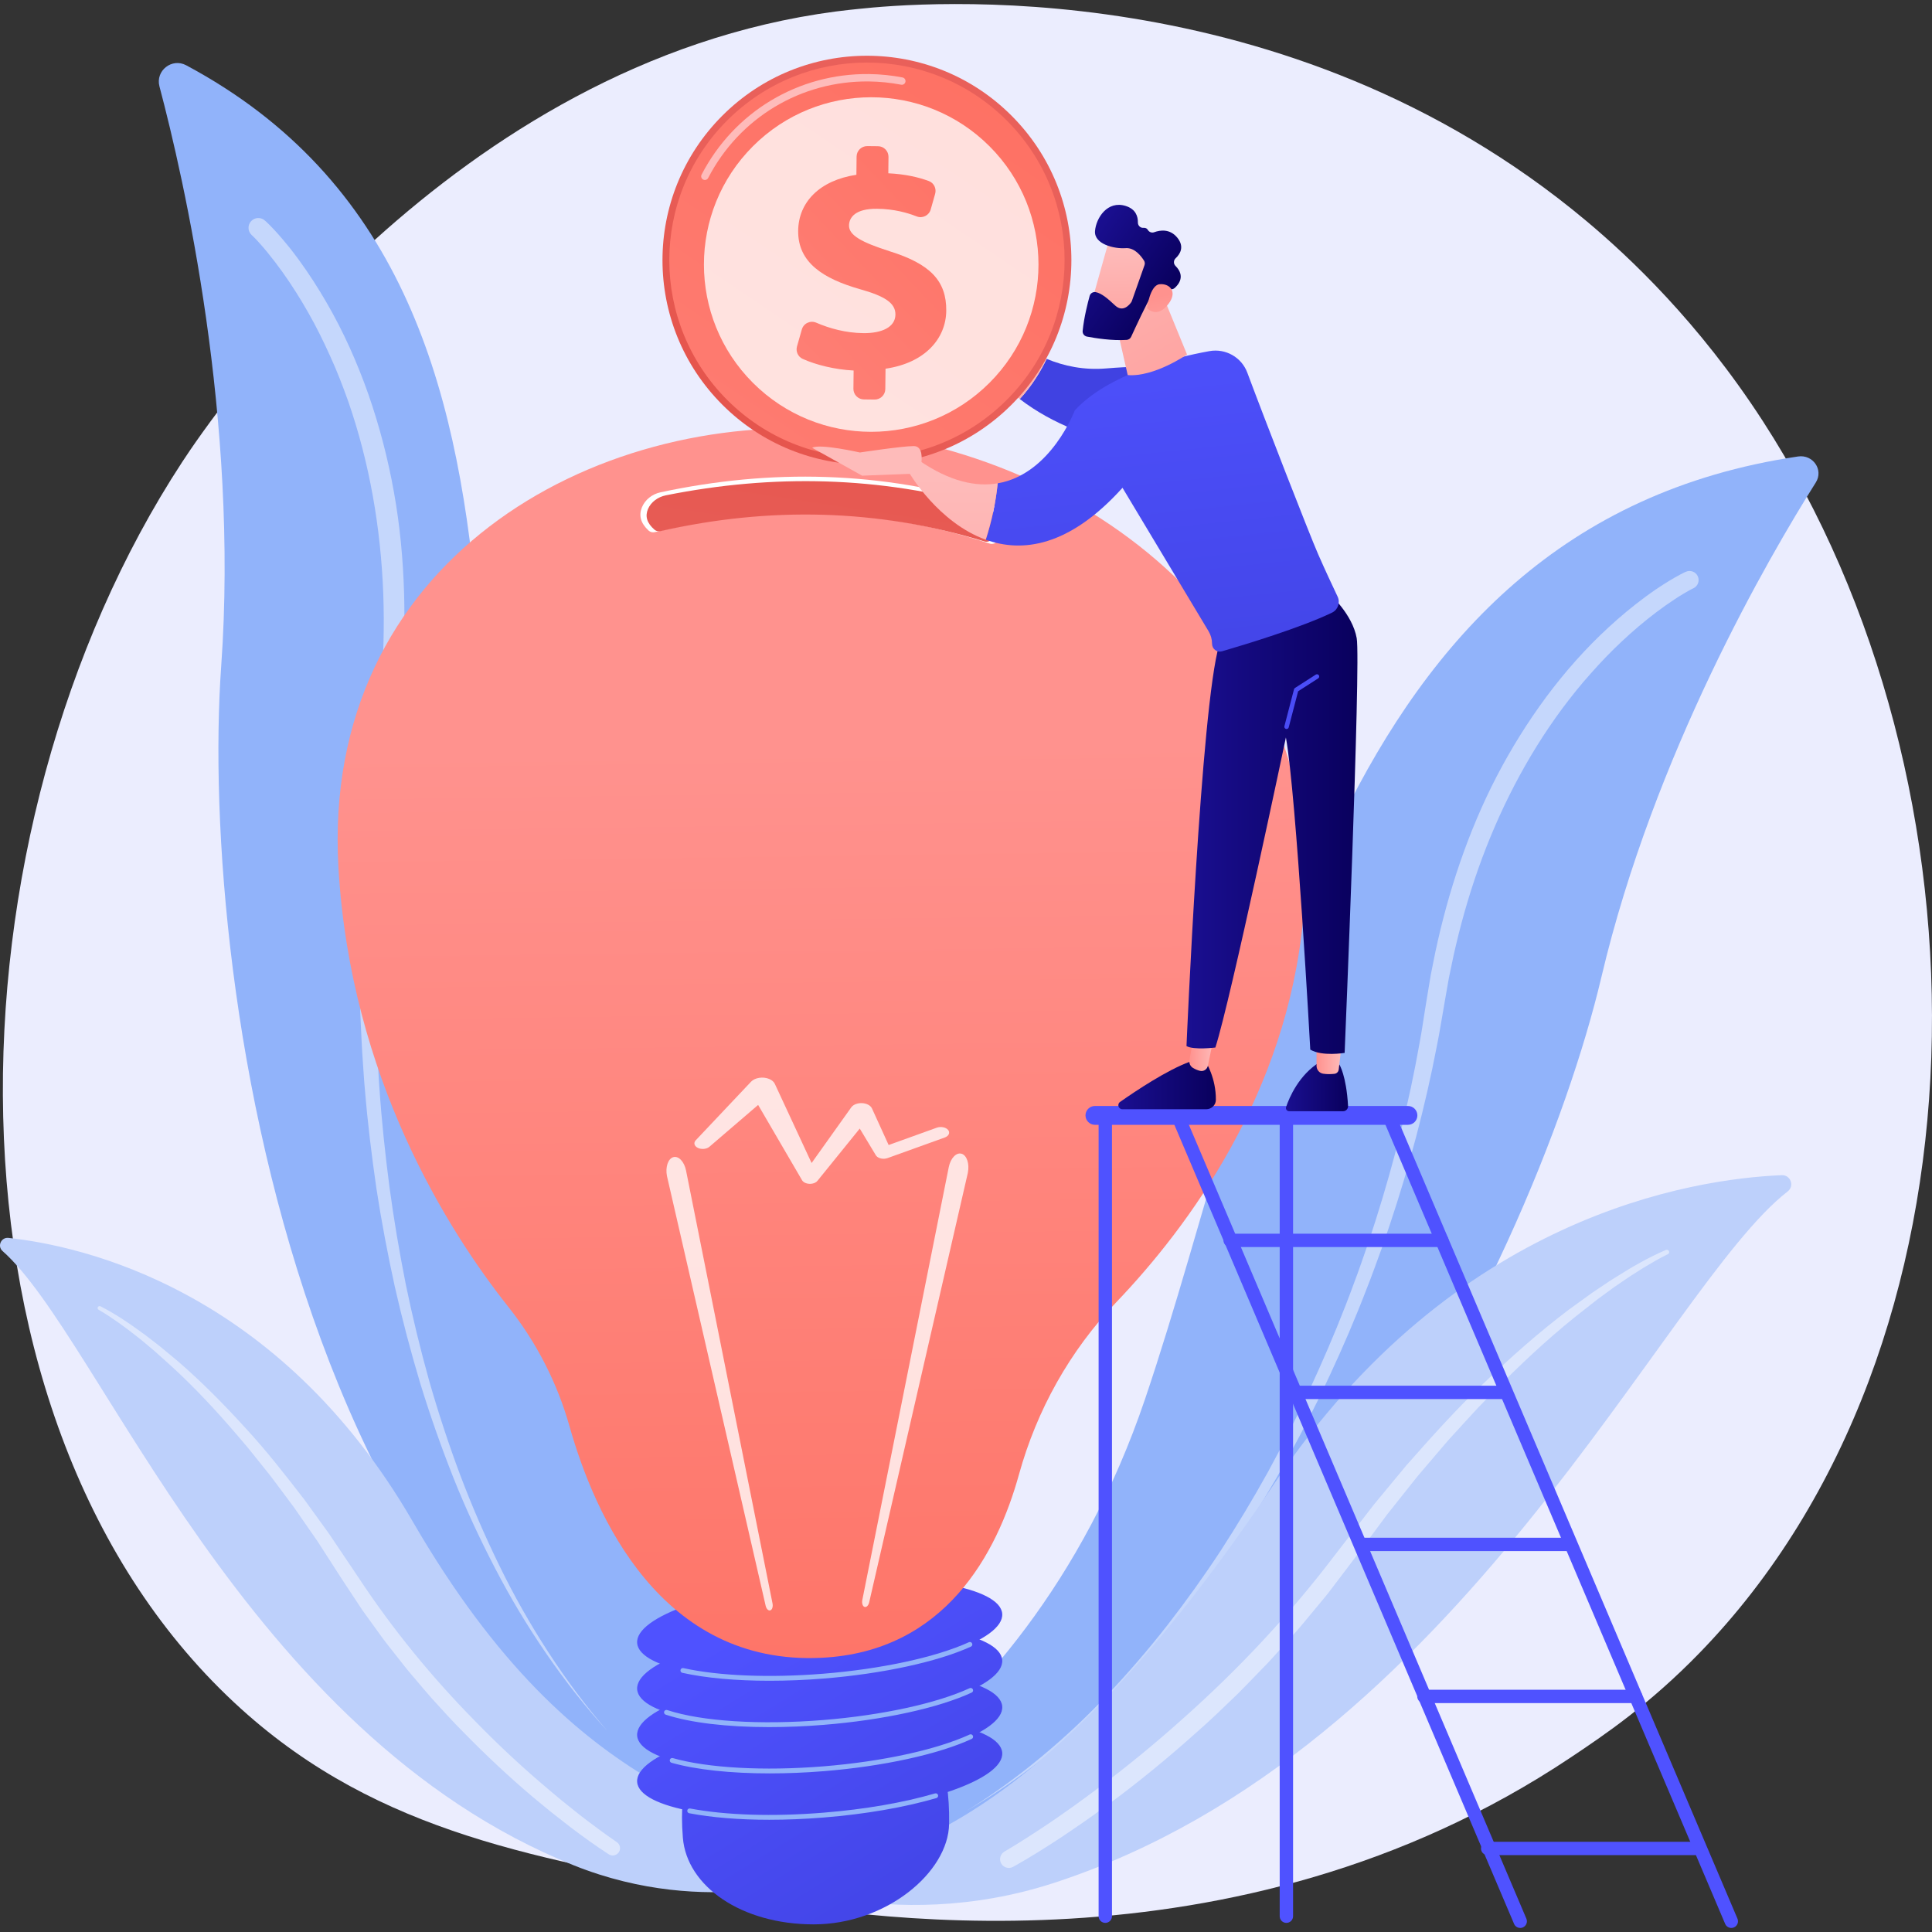 <svg width="100" height="100" viewBox="0 0 100 100" fill="none" xmlns="http://www.w3.org/2000/svg">
<rect x="0" y="0" width="100" height="100" fill="#333333" stroke="none"/>
<g clip-path="url(#clip0_602_1756)">
<path d="M87.986 85.536C85.387 88.215 83.062 89.79 81.281 90.978C63.916 102.573 44.066 99.231 37.929 98.089C28.027 96.246 19.669 94.946 12.488 88.458C-3.83 73.715 -3.036 42.962 9.432 23.911C10.911 21.652 23.361 3.197 43.254 0.596C43.74 0.533 44.104 0.496 44.422 0.463C47.499 0.137 66.569 -1.583 82.118 11.445C84.344 13.31 87.927 16.673 91.248 21.803C103.394 40.562 103.432 69.614 87.986 85.536Z" fill="#EBEDFE"/>
<path d="M43.67 96.818C43.67 96.818 34.918 86.683 28.03 65.138C21.597 45.012 31.599 15.123 9.636 3.378C8.896 2.983 8.038 3.661 8.253 4.471C9.524 9.265 12.36 21.713 11.45 34.467C10.289 50.747 15.659 90.45 43.669 96.818L43.67 96.818Z" fill="#91B3FA"/>
<path opacity="0.47" d="M13.707 11.412L13.789 11.485L13.854 11.547C13.898 11.588 13.939 11.629 13.978 11.669C14.059 11.75 14.135 11.832 14.212 11.914C14.363 12.078 14.511 12.244 14.653 12.414C14.798 12.581 14.934 12.755 15.073 12.926C15.205 13.102 15.342 13.274 15.47 13.453C15.988 14.163 16.463 14.901 16.902 15.659C17.781 17.175 18.496 18.78 19.074 20.427C19.648 22.078 20.087 23.772 20.393 25.489C20.701 27.205 20.863 28.945 20.915 30.683C20.966 32.422 20.901 34.161 20.742 35.889L20.606 37.184L20.427 38.472C20.368 38.905 20.303 39.318 20.241 39.742C20.177 40.163 20.116 40.584 20.067 41.008C19.631 44.389 19.436 47.803 19.451 51.216L19.465 52.496L19.506 53.776C19.516 54.203 19.54 54.629 19.564 55.055C19.59 55.481 19.604 55.908 19.64 56.333C19.755 58.038 19.938 59.736 20.158 61.43C20.385 63.123 20.672 64.808 21.005 66.485C21.35 68.158 21.754 69.82 22.213 71.467C22.683 73.11 23.218 74.735 23.816 76.337C24.421 77.937 25.1 79.509 25.852 81.046C26.6 82.585 27.446 84.077 28.379 85.513C29.312 86.95 30.337 88.329 31.464 89.623C30.305 88.358 29.244 87.002 28.272 85.585C27.299 84.169 26.412 82.691 25.621 81.164C24.828 79.637 24.099 78.076 23.463 76.475C22.829 74.875 22.258 73.249 21.752 71.603C21.258 69.953 20.818 68.287 20.437 66.607C20.069 64.924 19.745 63.231 19.485 61.527C19.238 59.822 19.027 58.11 18.887 56.392C18.844 55.963 18.823 55.532 18.791 55.103C18.761 54.673 18.73 54.243 18.713 53.812L18.653 52.52L18.62 51.227C18.554 47.779 18.7 44.324 19.091 40.891C19.134 40.461 19.191 40.033 19.249 39.605L19.419 38.326L19.584 37.064L19.707 35.798C19.849 34.108 19.9 32.412 19.837 30.721C19.709 27.341 19.133 23.979 18.031 20.793C17.748 20 17.447 19.213 17.096 18.449C16.751 17.682 16.38 16.926 15.964 16.197C15.55 15.465 15.102 14.755 14.615 14.074C14.372 13.734 14.119 13.401 13.856 13.08C13.725 12.918 13.59 12.761 13.454 12.608C13.385 12.531 13.316 12.455 13.247 12.383C13.212 12.346 13.178 12.311 13.143 12.277L13.094 12.228L13.056 12.193L13.022 12.161C12.819 11.968 12.809 11.647 13.002 11.443C13.191 11.244 13.504 11.231 13.708 11.413L13.707 11.412Z" fill="white"/>
<path d="M0.131 64.752C-0.153 64.501 0.059 64.032 0.436 64.073C4.263 64.487 14.397 66.727 21.359 78.747C30.095 93.828 38.287 93.147 42.674 97.071C42.674 97.071 36.665 99.335 29.713 96.555C12.644 89.73 5.178 69.218 0.131 64.752Z" fill="#BDD0FB"/>
<path opacity="0.47" d="M5.203 67.614C5.938 67.99 6.614 68.44 7.272 68.922L7.52 69.101L7.762 69.287L8.245 69.66C8.56 69.918 8.874 70.177 9.186 70.439C10.419 71.504 11.566 72.663 12.662 73.867C13.771 75.061 14.772 76.347 15.766 77.636L16.481 78.625L16.839 79.12L17.017 79.367L17.188 79.62L18.547 81.641C20.312 84.321 22.356 86.818 24.611 89.105C25.732 90.254 26.904 91.355 28.128 92.396C28.431 92.66 28.742 92.913 29.049 93.172C29.36 93.426 29.674 93.675 29.988 93.925C30.306 94.168 30.623 94.415 30.947 94.65C31.267 94.89 31.597 95.124 31.918 95.342L31.927 95.348C32.1 95.465 32.145 95.701 32.028 95.874C31.912 96.044 31.681 96.09 31.509 95.979C30.81 95.526 30.155 95.05 29.502 94.555C29.18 94.306 28.857 94.055 28.538 93.801C28.224 93.541 27.904 93.287 27.593 93.023C26.347 91.971 25.157 90.853 24.016 89.687C23.437 89.112 22.891 88.505 22.343 87.901C22.071 87.597 21.812 87.281 21.547 86.972L21.151 86.506C21.018 86.35 20.896 86.186 20.769 86.027L20.012 85.066C19.762 84.743 19.53 84.406 19.289 84.078L18.929 83.582C18.87 83.499 18.808 83.418 18.751 83.333L18.582 83.077L17.907 82.056C17.68 81.714 17.465 81.377 17.247 81.038L16.593 80.023L16.429 79.769L16.257 79.521L15.913 79.025L15.225 78.033L14.504 77.065C14.262 76.744 14.027 76.416 13.771 76.106L13.016 75.164C12.892 75.005 12.761 74.852 12.631 74.699L12.239 74.24C11.193 73.018 10.094 71.837 8.909 70.748C8.612 70.477 8.312 70.208 8.011 69.941L7.549 69.553L7.318 69.359L7.081 69.173C6.921 69.05 6.765 68.923 6.604 68.804L6.117 68.448C5.787 68.222 5.453 67.988 5.109 67.796L5.105 67.794C5.056 67.767 5.038 67.705 5.066 67.656C5.092 67.608 5.152 67.591 5.201 67.615L5.203 67.614Z" fill="white"/>
<path d="M37.246 96.723C37.246 96.723 52.817 91.458 59.267 72.416C65.536 53.907 68.797 27.22 93.068 23.627C93.835 23.513 94.4 24.316 93.986 24.973C91.541 28.854 85.604 39.06 82.889 50.57C79.423 65.262 63.729 98.829 37.246 96.723V96.723Z" fill="#91B3FA"/>
<path opacity="0.47" d="M87.618 30.464L87.575 30.485L87.517 30.515C87.478 30.535 87.438 30.557 87.397 30.58C87.316 30.624 87.234 30.673 87.153 30.721C86.99 30.819 86.827 30.92 86.667 31.027C86.346 31.238 86.031 31.462 85.722 31.695C85.105 32.162 84.513 32.666 83.947 33.197C83.378 33.726 82.842 34.291 82.326 34.873C81.805 35.451 81.322 36.062 80.854 36.685C79.002 39.192 77.566 42.002 76.521 44.95C75.999 46.425 75.575 47.937 75.235 49.467L74.994 50.619L74.791 51.779L74.589 52.955C74.522 53.349 74.454 53.742 74.373 54.133C73.771 57.272 72.948 60.362 71.938 63.388L71.552 64.52L71.142 65.644C71.008 66.02 70.863 66.391 70.717 66.762C70.57 67.132 70.433 67.507 70.277 67.874C69.678 69.352 69.021 70.805 68.332 72.242C67.632 73.674 66.88 75.079 66.091 76.463C65.291 77.842 64.443 79.191 63.551 80.511C62.65 81.825 61.698 83.102 60.697 84.341C59.695 85.578 58.62 86.755 57.499 87.884C56.379 89.014 55.188 90.074 53.939 91.056C52.689 92.038 51.379 92.942 50.007 93.74C51.359 92.908 52.644 91.973 53.864 90.963C55.084 89.953 56.242 88.869 57.328 87.716C58.415 86.567 59.449 85.367 60.423 84.121C61.393 82.872 62.314 81.586 63.182 80.264C64.042 78.937 64.857 77.582 65.624 76.199C66.38 74.812 67.097 73.403 67.765 71.971C68.427 70.537 69.057 69.087 69.629 67.615C69.778 67.249 69.908 66.876 70.048 66.507C70.187 66.138 70.326 65.768 70.453 65.394L70.841 64.276L71.207 63.149C72.162 60.14 72.931 57.073 73.48 53.968C73.553 53.581 73.615 53.192 73.675 52.802C73.737 52.411 73.794 52.029 73.862 51.63L74.059 50.444L74.296 49.264C74.632 47.694 75.054 46.141 75.579 44.62C76.105 43.1 76.728 41.609 77.472 40.179C78.217 38.748 79.072 37.373 80.033 36.075C80.998 34.779 82.072 33.56 83.266 32.465C83.862 31.916 84.486 31.396 85.139 30.913C85.3 30.79 85.47 30.676 85.635 30.557C85.805 30.443 85.972 30.328 86.147 30.22C86.319 30.11 86.495 30.004 86.674 29.901C86.764 29.849 86.854 29.798 86.948 29.749C86.993 29.724 87.041 29.699 87.091 29.675L87.165 29.637L87.258 29.596C87.494 29.489 87.772 29.594 87.879 29.831C87.983 30.062 87.884 30.334 87.657 30.445L87.618 30.464V30.464Z" fill="white"/>
<path d="M92.534 61.665C92.894 61.386 92.678 60.807 92.223 60.827C87.601 61.02 75.273 62.904 65.974 76.767C54.307 94.16 46.072 97.073 38.968 97.054C38.968 97.054 45.994 100.244 54.55 97.46C75.556 90.626 86.129 66.622 92.535 61.665H92.534Z" fill="#BDD0FB"/>
<path opacity="0.47" d="M86.322 64.92C85.894 65.123 85.476 65.376 85.063 65.622L84.451 66.01C84.248 66.141 84.05 66.281 83.85 66.415L83.55 66.62L83.258 66.834L82.673 67.263C82.291 67.559 81.911 67.858 81.533 68.159C80.026 69.372 78.615 70.7 77.263 72.083L76.758 72.603C76.589 72.776 76.42 72.948 76.259 73.129L75.279 74.199C74.947 74.551 74.64 74.925 74.325 75.292L73.384 76.396L72.48 77.531L72.029 78.099L71.803 78.382L71.587 78.674L70.722 79.839C70.433 80.228 70.15 80.615 69.849 81.007L68.959 82.179L68.737 82.472C68.662 82.569 68.581 82.662 68.504 82.757L68.034 83.323C67.718 83.698 67.413 84.082 67.089 84.45L66.105 85.543C65.939 85.724 65.781 85.911 65.609 86.087L65.097 86.615C64.755 86.965 64.419 87.323 64.07 87.667C63.364 88.347 62.662 89.032 61.923 89.676C60.462 90.983 58.947 92.23 57.369 93.393C56.975 93.685 56.572 93.964 56.174 94.25C55.772 94.531 55.365 94.805 54.959 95.079C54.137 95.62 53.315 96.139 52.44 96.627C52.221 96.749 51.944 96.671 51.821 96.452C51.701 96.236 51.775 95.963 51.988 95.839L52 95.831C52.403 95.595 52.817 95.341 53.219 95.079C53.626 94.822 54.025 94.552 54.426 94.285C54.823 94.011 55.22 93.737 55.612 93.456C56.001 93.17 56.394 92.891 56.779 92.599C58.327 91.447 59.82 90.22 61.256 88.93C64.14 86.366 66.787 83.535 69.116 80.461L70.906 78.145L71.13 77.855L71.365 77.572L71.833 77.007L72.768 75.878C74.062 74.411 75.363 72.948 76.788 71.604C78.197 70.248 79.664 68.948 81.227 67.769C81.622 67.479 82.019 67.193 82.417 66.909L83.027 66.5L83.331 66.296L83.643 66.101C84.47 65.576 85.316 65.089 86.227 64.696C86.289 64.669 86.361 64.698 86.388 64.76C86.414 64.82 86.387 64.89 86.328 64.918L86.322 64.921V64.92Z" fill="white"/>
<path d="M49.126 94.397C49.089 96.919 45.854 99.605 42.115 99.605C38.376 99.605 35.549 97.635 35.345 95.121C34.858 89.127 38.376 89.189 42.115 89.189C45.854 89.189 49.217 88.166 49.126 94.397Z" fill="url(#paint0_linear_602_1756)"/>
<path d="M42.626 93.948C47.844 93.528 51.985 92.081 51.875 90.717C51.765 89.353 47.446 88.589 42.228 89.009C37.01 89.43 32.869 90.877 32.979 92.241C33.089 93.605 37.408 94.369 42.626 93.948Z" fill="url(#paint1_linear_602_1756)"/>
<path d="M42.626 91.551C47.844 91.13 51.985 89.683 51.875 88.319C51.765 86.956 47.446 86.191 42.228 86.612C37.01 87.032 32.869 88.479 32.979 89.843C33.089 91.207 37.408 91.971 42.626 91.551Z" fill="url(#paint2_linear_602_1756)"/>
<path d="M42.626 89.153C47.844 88.732 51.985 87.285 51.875 85.921C51.765 84.557 47.446 83.793 42.228 84.213C37.01 84.634 32.869 86.081 32.979 87.445C33.089 88.809 37.408 89.573 42.626 89.153Z" fill="url(#paint3_linear_602_1756)"/>
<path d="M42.626 86.755C47.844 86.334 51.985 84.888 51.875 83.524C51.765 82.16 47.446 81.395 42.228 81.816C37.01 82.237 32.869 83.683 32.979 85.047C33.089 86.411 37.408 87.176 42.626 86.755Z" fill="url(#paint4_linear_602_1756)"/>
<path d="M39.813 94.191C38.264 94.191 36.846 94.077 35.674 93.853C35.606 93.84 35.562 93.774 35.575 93.706C35.588 93.638 35.653 93.594 35.721 93.607C37.554 93.957 40.003 94.035 42.616 93.824C44.754 93.652 46.753 93.307 48.398 92.827C48.464 92.808 48.534 92.846 48.553 92.912C48.573 92.979 48.535 93.048 48.468 93.068C46.808 93.552 44.791 93.9 42.636 94.074C41.666 94.152 40.717 94.191 39.814 94.191L39.813 94.191Z" fill="#91B3FA"/>
<path d="M39.839 91.791C37.826 91.791 36.026 91.601 34.757 91.24C34.691 91.221 34.652 91.152 34.671 91.085C34.69 91.019 34.759 90.98 34.826 90.999C36.634 91.514 39.546 91.674 42.616 91.426C45.652 91.181 48.483 90.565 50.19 89.778C50.253 89.749 50.327 89.777 50.356 89.84C50.385 89.903 50.358 89.977 50.295 90.006C48.563 90.805 45.699 91.429 42.636 91.676C41.68 91.753 40.738 91.791 39.839 91.791V91.791Z" fill="#91B3FA"/>
<path d="M39.813 89.395C37.639 89.395 35.737 89.172 34.456 88.75C34.39 88.728 34.355 88.657 34.376 88.592C34.398 88.526 34.469 88.49 34.534 88.512C36.316 89.1 39.337 89.292 42.615 89.028C45.651 88.783 48.482 88.167 50.189 87.38C50.252 87.351 50.327 87.379 50.356 87.442C50.385 87.505 50.357 87.579 50.294 87.608C48.562 88.407 45.699 89.031 42.635 89.278C41.664 89.357 40.715 89.395 39.813 89.395H39.813Z" fill="#91B3FA"/>
<path d="M39.83 86.996C38.106 86.996 36.537 86.856 35.318 86.585C35.25 86.571 35.208 86.503 35.223 86.436C35.238 86.368 35.305 86.326 35.372 86.341C37.206 86.748 39.846 86.854 42.615 86.631C45.624 86.388 48.441 85.779 50.151 85C50.214 84.972 50.288 85 50.317 85.063C50.346 85.126 50.318 85.2 50.255 85.229C48.52 86.018 45.672 86.636 42.636 86.881C41.676 86.958 40.732 86.996 39.83 86.996V86.996Z" fill="#91B3FA"/>
<path d="M29.476 73.818C28.842 71.574 27.766 69.476 26.316 67.649C23.21 63.734 18.142 55.772 17.518 44.906C16.611 29.1 30.629 21.187 43.42 22.261C56.212 23.335 68.834 32.859 67.452 47.564C66.602 56.611 61.538 63.474 57.767 67.415C55.373 69.918 53.665 72.983 52.741 76.321C51.609 80.406 48.917 85.497 42.516 85.807C34.234 86.209 30.795 78.489 29.476 73.818H29.476Z" fill="url(#paint5_linear_602_1756)"/>
<path opacity="0.78" d="M44.633 82.817L49.108 60.411C49.201 59.948 49.497 59.637 49.77 59.717C50.042 59.796 50.188 60.236 50.096 60.699C50.093 60.711 50.09 60.726 50.088 60.739L44.989 82.937C44.951 83.103 44.841 83.209 44.743 83.172C44.649 83.136 44.601 82.979 44.633 82.818L44.633 82.817Z" fill="white"/>
<path opacity="0.78" d="M39.986 82.995L35.51 60.589C35.418 60.126 35.122 59.815 34.849 59.895C34.576 59.974 34.431 60.414 34.523 60.877C34.525 60.889 34.529 60.904 34.532 60.916L39.63 83.114C39.668 83.281 39.778 83.387 39.876 83.35C39.97 83.314 40.018 83.157 39.986 82.995V82.995Z" fill="white"/>
<path opacity="0.78" d="M49.075 58.487C48.962 58.346 48.699 58.294 48.488 58.369L45.996 59.266L45.131 57.368C45.085 57.269 44.979 57.182 44.828 57.134C44.541 57.043 44.198 57.124 44.062 57.315L44.058 57.321L42.008 60.198L40.106 56.103L40.103 56.097C40.056 55.997 39.958 55.907 39.815 55.847C39.496 55.713 39.075 55.776 38.874 55.989L36.008 59.025C35.892 59.15 35.932 59.316 36.109 59.408C36.298 59.506 36.572 59.483 36.718 59.357L39.241 57.191L41.513 61.086L41.514 61.089C41.551 61.151 41.619 61.206 41.714 61.24C41.927 61.317 42.194 61.264 42.309 61.122L44.501 58.414L45.326 59.784L45.333 59.796C45.339 59.806 45.346 59.816 45.354 59.825C45.467 59.966 45.73 60.018 45.941 59.942L48.899 58.878C49.11 58.802 49.189 58.627 49.075 58.486L49.075 58.487Z" fill="white"/>
<path d="M33.219 26.276C33.059 26.685 33.158 27.082 33.573 27.464C33.658 27.542 33.778 27.571 33.891 27.544C39.682 26.128 45.531 26.253 51.223 28.134C51.362 28.18 51.514 28.134 51.606 28.02C52.064 27.451 51.992 26.856 51.504 26.241C51.461 26.186 51.4 26.146 51.334 26.126C45.617 24.378 39.901 24.257 34.185 25.483C33.754 25.575 33.381 25.867 33.219 26.276Z" fill="white"/>
<path d="M33.538 26.351C33.383 26.719 33.479 27.076 33.881 27.42C33.963 27.491 34.079 27.517 34.188 27.492C39.79 26.218 45.447 26.33 50.953 28.024C51.087 28.066 51.234 28.024 51.323 27.921C51.767 27.409 51.696 26.873 51.225 26.318C51.183 26.269 51.124 26.234 51.06 26.215C45.53 24.641 40.001 24.531 34.472 25.636C34.056 25.719 33.695 25.981 33.538 26.351V26.351Z" fill="url(#paint6_linear_602_1756)"/>
<path d="M57.21 99.528C57.401 99.528 57.556 99.374 57.556 99.183V57.839C57.556 57.648 57.401 57.493 57.21 57.493C57.019 57.493 56.864 57.648 56.864 57.839V99.183C56.864 99.374 57.019 99.528 57.21 99.528Z" fill="url(#paint7_linear_602_1756)"/>
<path d="M66.583 99.528C66.774 99.528 66.929 99.374 66.929 99.183V57.839C66.929 57.648 66.774 57.493 66.583 57.493C66.392 57.493 66.237 57.648 66.237 57.839V99.183C66.237 99.374 66.392 99.528 66.583 99.528Z" fill="url(#paint8_linear_602_1756)"/>
<path d="M89.612 99.791C89.658 99.791 89.704 99.782 89.748 99.763C89.924 99.688 90.005 99.485 89.931 99.309L72.243 57.704C72.168 57.528 71.965 57.447 71.79 57.521C71.614 57.596 71.532 57.799 71.607 57.975L89.294 99.58C89.35 99.711 89.478 99.79 89.612 99.79V99.791Z" fill="url(#paint9_linear_602_1756)"/>
<path d="M78.687 99.791C78.732 99.791 78.778 99.782 78.822 99.763C78.998 99.688 79.08 99.485 79.005 99.309L61.318 57.704C61.243 57.528 61.039 57.447 60.864 57.521C60.688 57.596 60.606 57.799 60.681 57.975L78.368 99.58C78.424 99.711 78.552 99.79 78.687 99.79V99.791Z" fill="url(#paint10_linear_602_1756)"/>
<path d="M56.673 58.22H72.875C73.145 58.22 73.363 58.002 73.363 57.732C73.363 57.463 73.145 57.245 72.875 57.245H56.673C56.404 57.245 56.185 57.463 56.185 57.732C56.185 58.001 56.404 58.22 56.673 58.22Z" fill="url(#paint11_linear_602_1756)"/>
<path d="M63.672 64.547H74.629C74.82 64.547 74.975 64.392 74.975 64.201C74.975 64.01 74.82 63.856 74.629 63.856H63.672C63.481 63.856 63.326 64.01 63.326 64.201C63.326 64.392 63.481 64.547 63.672 64.547Z" fill="url(#paint12_linear_602_1756)"/>
<path d="M77.992 71.724H67.034V72.415H77.992V71.724Z" fill="url(#paint13_linear_602_1756)"/>
<path d="M81.247 79.593H70.289V80.284H81.247V79.593Z" fill="url(#paint14_linear_602_1756)"/>
<path d="M73.702 88.153H84.66C84.851 88.153 85.006 87.998 85.006 87.807C85.006 87.616 84.851 87.461 84.66 87.461H73.702C73.511 87.461 73.356 87.616 73.356 87.807C73.356 87.998 73.511 88.153 73.702 88.153Z" fill="url(#paint15_linear_602_1756)"/>
<path d="M77.002 96.022H87.96C88.151 96.022 88.305 95.867 88.305 95.676C88.305 95.485 88.151 95.33 87.96 95.33H77.002C76.811 95.33 76.656 95.485 76.656 95.676C76.656 95.867 76.811 96.022 77.002 96.022Z" fill="url(#paint16_linear_602_1756)"/>
<path d="M69.328 55.104C69.328 55.104 69.686 55.667 69.775 57.245C69.784 57.392 69.667 57.517 69.52 57.517H66.724C66.612 57.517 66.531 57.407 66.567 57.3C66.731 56.815 67.227 55.633 68.332 54.958L69.329 55.104H69.328Z" fill="url(#paint17_linear_602_1756)"/>
<path d="M69.449 54.034L69.291 55.36C69.278 55.475 69.188 55.566 69.073 55.58C68.92 55.597 68.698 55.61 68.482 55.574C68.286 55.542 68.144 55.367 68.144 55.168V53.888L69.449 54.034Z" fill="url(#paint18_linear_602_1756)"/>
<path d="M62.409 54.958C62.409 54.958 62.945 55.789 62.933 56.931C62.931 57.2 62.705 57.414 62.436 57.414H58.093C57.89 57.414 57.807 57.153 57.974 57.036C58.796 56.459 60.411 55.382 61.579 54.958H62.409Z" fill="url(#paint19_linear_602_1756)"/>
<path d="M62.857 53.525L62.52 55.163C62.482 55.346 62.303 55.47 62.12 55.429C62.009 55.404 61.878 55.356 61.739 55.269C61.606 55.186 61.538 55.028 61.566 54.873L61.915 52.889L62.857 53.526V53.525Z" fill="url(#paint20_linear_602_1756)"/>
<path d="M68.829 30.754C68.829 30.754 70.002 31.789 70.223 33.033C70.444 34.277 69.598 54.498 69.598 54.498C69.598 54.498 68.425 54.693 67.82 54.327C67.82 54.327 67.103 41.204 66.558 38.171C66.558 38.171 63.7 51.765 62.907 54.221C62.907 54.221 61.777 54.359 61.413 54.144C61.413 54.144 62.162 36.522 63.103 33.389L68.829 30.755V30.754Z" fill="url(#paint21_linear_602_1756)"/>
<path d="M66.592 37.733C66.583 37.733 66.573 37.732 66.563 37.729C66.501 37.713 66.464 37.65 66.48 37.588L66.978 35.677C66.986 35.649 67.003 35.624 67.028 35.609L68.104 34.918C68.158 34.883 68.23 34.899 68.264 34.953C68.299 35.007 68.283 35.078 68.229 35.113L67.191 35.779L66.704 37.647C66.691 37.699 66.644 37.733 66.592 37.733V37.733Z" fill="url(#paint22_linear_602_1756)"/>
<path d="M57.255 19.07C62.193 18.66 63.483 19.682 63.483 19.682L61.11 23.428C61.11 23.428 56.259 23.332 52.782 20.653C53.433 19.952 53.885 19.178 54.175 18.575C55.071 18.948 56.103 19.166 57.255 19.07Z" fill="url(#paint23_linear_602_1756)"/>
<path d="M49.522 11.823C49.529 11.665 49.743 11.621 49.811 11.765L50.441 13.109C50.563 13.369 50.601 13.66 50.553 13.943L50.332 14.725C50.265 15.107 50.365 15.498 50.607 15.8C51.186 16.524 52.419 17.846 54.174 18.575C53.885 19.178 53.433 19.952 52.782 20.653C51.507 19.67 50.416 18.34 49.818 16.538C49.532 16.45 49.341 16.18 49.352 15.881L49.523 11.823L49.522 11.823Z" fill="url(#paint24_linear_602_1756)"/>
<path d="M55.629 21.242C57.367 19.369 60.678 18.523 62.595 18.175C63.435 18.023 64.263 18.49 64.561 19.29C65.423 21.609 67.769 27.642 68.224 28.679C68.597 29.53 68.987 30.361 69.234 30.88C69.382 31.19 69.253 31.561 68.944 31.711C67.331 32.488 64.429 33.368 63.252 33.711C62.994 33.787 62.736 33.592 62.736 33.322C62.736 33.094 62.673 32.87 62.556 32.673L58.1 25.248C55.323 28.328 52.891 28.609 51.023 27.935C51.336 26.964 51.542 25.992 51.641 25.017C54.401 24.544 55.63 21.242 55.63 21.242H55.629Z" fill="url(#paint25_linear_602_1756)"/>
<path d="M59.959 14.735L61.44 18.349C61.44 18.349 59.739 19.526 58.37 19.414L57.631 16.165L59.959 14.735Z" fill="url(#paint26_linear_602_1756)"/>
<path d="M57.458 12.272C57.424 12.32 56.387 16.067 56.387 16.067L58.539 16.614L60.05 13.209C60.05 13.209 58.026 11.468 57.458 12.272H57.458Z" fill="url(#paint27_linear_602_1756)"/>
<path d="M59.239 13.726L58.584 15.581C58.576 15.605 58.565 15.627 58.55 15.647C58.461 15.774 58.124 16.186 57.723 15.815C57.36 15.478 57.023 15.176 56.712 15.121C56.572 15.097 56.437 15.181 56.4 15.318C56.306 15.659 56.107 16.43 56.038 17.126C56.023 17.268 56.121 17.395 56.26 17.422C56.681 17.502 57.572 17.645 58.316 17.593C58.417 17.586 58.506 17.525 58.547 17.433C58.753 16.985 59.381 15.626 59.615 15.274C59.834 14.944 60.372 14.953 60.597 14.973C60.671 14.98 60.744 14.956 60.8 14.907C60.997 14.734 61.372 14.293 60.844 13.764C60.733 13.654 60.737 13.475 60.851 13.368C61.078 13.155 61.32 12.777 60.942 12.308C60.558 11.831 60.051 11.907 59.74 12.02C59.615 12.066 59.478 12.013 59.41 11.898C59.371 11.832 59.303 11.783 59.185 11.793C59.027 11.807 58.894 11.674 58.897 11.515C58.902 11.21 58.793 10.824 58.263 10.659C57.323 10.367 56.736 11.275 56.678 11.953C56.62 12.631 57.658 12.89 58.268 12.844C58.732 12.809 59.076 13.269 59.215 13.491C59.258 13.562 59.267 13.648 59.239 13.726L59.239 13.726Z" fill="url(#paint28_linear_602_1756)"/>
<path d="M59.369 15.947C59.369 15.947 59.521 14.77 60.011 14.713C60.5 14.655 60.976 15.057 60.49 15.717C59.885 16.539 59.369 15.947 59.369 15.947Z" fill="url(#paint29_linear_602_1756)"/>
<path d="M52.355 20.95C56.488 16.818 56.488 10.117 52.355 5.985C48.223 1.852 41.522 1.852 37.39 5.985C33.257 10.117 33.257 16.818 37.39 20.95C41.522 25.083 48.223 25.083 52.355 20.95Z" fill="url(#paint30_linear_602_1756)"/>
<path d="M52.107 20.701C56.102 16.706 56.102 10.229 52.107 6.234C48.111 2.239 41.634 2.239 37.639 6.234C33.644 10.229 33.644 16.706 37.639 20.701C41.634 24.696 48.111 24.696 52.107 20.701Z" fill="url(#paint31_linear_602_1756)"/>
<path d="M36.482 9.316C36.453 9.316 36.423 9.309 36.396 9.295C36.302 9.246 36.266 9.131 36.315 9.037C38 5.787 41.32 3.793 44.978 3.833C45.562 3.84 46.146 3.899 46.714 4.009C46.818 4.029 46.886 4.129 46.866 4.233C46.846 4.337 46.746 4.405 46.642 4.384C46.096 4.279 45.535 4.222 44.974 4.216C41.461 4.177 38.272 6.092 36.654 9.213C36.619 9.28 36.552 9.317 36.482 9.316V9.316Z" fill="url(#paint32_linear_602_1756)"/>
<path opacity="0.78" d="M51.216 19.815C54.597 16.434 54.597 10.951 51.216 7.57C47.834 4.189 42.352 4.189 38.971 7.57C35.59 10.951 35.59 16.434 38.971 19.815C42.352 23.196 47.834 23.196 51.216 19.815Z" fill="white"/>
<path d="M44.173 20.12L44.183 19.178C43.202 19.128 42.233 18.885 41.547 18.576C41.301 18.465 41.179 18.187 41.253 17.928L41.502 17.054C41.593 16.733 41.945 16.57 42.251 16.703C42.932 16.997 43.775 17.233 44.685 17.243C45.631 17.254 46.34 16.941 46.347 16.284C46.354 15.691 45.813 15.332 44.502 14.965C42.632 14.431 41.295 13.599 41.313 11.948C41.329 10.457 42.432 9.331 44.327 9.047L44.337 8.105C44.34 7.802 44.589 7.559 44.892 7.562L45.445 7.568C45.749 7.571 45.992 7.82 45.988 8.123L45.979 8.969C46.887 9.015 47.547 9.178 48.069 9.368C48.337 9.465 48.481 9.757 48.403 10.031L48.174 10.84C48.086 11.152 47.75 11.32 47.448 11.202C46.967 11.014 46.285 10.816 45.397 10.806C44.275 10.794 43.949 11.255 43.945 11.672C43.939 12.185 44.608 12.544 46.062 13.01C48.139 13.658 48.995 14.533 48.978 16.088C48.962 17.515 47.89 18.785 45.835 19.084L45.823 20.138C45.82 20.441 45.572 20.684 45.269 20.681L44.715 20.674C44.412 20.671 44.169 20.423 44.172 20.119L44.173 20.12Z" fill="url(#paint33_linear_602_1756)"/>
<path d="M47.078 24.5L47.576 23.836C49.189 24.944 50.537 25.206 51.64 25.017C51.541 25.991 51.336 26.964 51.022 27.935C48.561 27.047 47.078 24.5 47.078 24.5Z" fill="url(#paint34_linear_602_1756)"/>
<path d="M47.43 24.512L44.624 24.621L42.04 23.178C42.411 22.946 44.508 23.421 44.508 23.421C44.508 23.421 46.701 23.089 47.294 23.089C47.787 23.088 47.717 23.797 47.679 24.037C47.671 24.086 47.665 24.115 47.665 24.115L47.43 24.512V24.512Z" fill="url(#paint35_linear_602_1756)"/>
</g>
<defs>
<linearGradient id="paint0_linear_602_1756" x1="36.278" y1="84.133" x2="47.946" y2="103.117" gradientUnits="userSpaceOnUse">
<stop stop-color="#4F52FF"/>
<stop offset="1" stop-color="#4042E2"/>
</linearGradient>
<linearGradient id="paint1_linear_602_1756" x1="37.982" y1="84.249" x2="48.843" y2="101.918" gradientUnits="userSpaceOnUse">
<stop stop-color="#4F52FF"/>
<stop offset="1" stop-color="#4042E2"/>
</linearGradient>
<linearGradient id="paint2_linear_602_1756" x1="39.051" y1="83.591" x2="49.913" y2="101.261" gradientUnits="userSpaceOnUse">
<stop stop-color="#4F52FF"/>
<stop offset="1" stop-color="#4042E2"/>
</linearGradient>
<linearGradient id="paint3_linear_602_1756" x1="40.121" y1="82.933" x2="50.982" y2="100.603" gradientUnits="userSpaceOnUse">
<stop stop-color="#4F52FF"/>
<stop offset="1" stop-color="#4042E2"/>
</linearGradient>
<linearGradient id="paint4_linear_602_1756" x1="41.191" y1="82.276" x2="52.052" y2="99.946" gradientUnits="userSpaceOnUse">
<stop stop-color="#4F52FF"/>
<stop offset="1" stop-color="#4042E2"/>
</linearGradient>
<linearGradient id="paint5_linear_602_1756" x1="43.163" y1="94.038" x2="42.441" y2="38.623" gradientUnits="userSpaceOnUse">
<stop stop-color="#FE7062"/>
<stop offset="1" stop-color="#FF928E"/>
</linearGradient>
<linearGradient id="paint6_linear_602_1756" x1="46.596" y1="0.428" x2="41.301" y2="35.087" gradientUnits="userSpaceOnUse">
<stop stop-color="#E1473D"/>
<stop offset="1" stop-color="#E9605A"/>
</linearGradient>
<linearGradient id="paint7_linear_602_1756" x1="83.784" y1="48.091" x2="111.221" y2="16.683" gradientUnits="userSpaceOnUse">
<stop stop-color="#4F52FF"/>
<stop offset="1" stop-color="#4042E2"/>
</linearGradient>
<linearGradient id="paint8_linear_602_1756" x1="89.1" y1="52.735" x2="116.537" y2="21.327" gradientUnits="userSpaceOnUse">
<stop stop-color="#4F52FF"/>
<stop offset="1" stop-color="#4042E2"/>
</linearGradient>
<linearGradient id="paint9_linear_602_1756" x1="97.211" y1="59.82" x2="124.648" y2="28.412" gradientUnits="userSpaceOnUse">
<stop stop-color="#4F52FF"/>
<stop offset="1" stop-color="#4042E2"/>
</linearGradient>
<linearGradient id="paint10_linear_602_1756" x1="91.014" y1="54.407" x2="118.451" y2="22.999" gradientUnits="userSpaceOnUse">
<stop stop-color="#4F52FF"/>
<stop offset="1" stop-color="#4042E2"/>
</linearGradient>
<linearGradient id="paint11_linear_602_1756" x1="77.779" y1="42.845" x2="105.216" y2="11.437" gradientUnits="userSpaceOnUse">
<stop stop-color="#4F52FF"/>
<stop offset="1" stop-color="#4042E2"/>
</linearGradient>
<linearGradient id="paint12_linear_602_1756" x1="83.467" y1="47.813" x2="110.903" y2="16.405" gradientUnits="userSpaceOnUse">
<stop stop-color="#4F52FF"/>
<stop offset="1" stop-color="#4042E2"/>
</linearGradient>
<linearGradient id="paint13_linear_602_1756" x1="89.272" y1="52.885" x2="116.709" y2="21.477" gradientUnits="userSpaceOnUse">
<stop stop-color="#4F52FF"/>
<stop offset="1" stop-color="#4042E2"/>
</linearGradient>
<linearGradient id="paint14_linear_602_1756" x1="95.017" y1="57.903" x2="122.454" y2="26.496" gradientUnits="userSpaceOnUse">
<stop stop-color="#4F52FF"/>
<stop offset="1" stop-color="#4042E2"/>
</linearGradient>
<linearGradient id="paint15_linear_602_1756" x1="100.852" y1="63" x2="128.288" y2="31.592" gradientUnits="userSpaceOnUse">
<stop stop-color="#4F52FF"/>
<stop offset="1" stop-color="#4042E2"/>
</linearGradient>
<linearGradient id="paint16_linear_602_1756" x1="106.622" y1="68.041" x2="134.058" y2="36.633" gradientUnits="userSpaceOnUse">
<stop stop-color="#4F52FF"/>
<stop offset="1" stop-color="#4042E2"/>
</linearGradient>
<linearGradient id="paint17_linear_602_1756" x1="69.776" y1="56.237" x2="66.559" y2="56.237" gradientUnits="userSpaceOnUse">
<stop stop-color="#09005D"/>
<stop offset="1" stop-color="#1A0F91"/>
</linearGradient>
<linearGradient id="paint18_linear_602_1756" x1="69.449" y1="54.742" x2="68.144" y2="54.742" gradientUnits="userSpaceOnUse">
<stop stop-color="#FEBBBA"/>
<stop offset="1" stop-color="#FF928E"/>
</linearGradient>
<linearGradient id="paint19_linear_602_1756" x1="62.933" y1="56.186" x2="57.885" y2="56.186" gradientUnits="userSpaceOnUse">
<stop stop-color="#09005D"/>
<stop offset="1" stop-color="#1A0F91"/>
</linearGradient>
<linearGradient id="paint20_linear_602_1756" x1="62.857" y1="54.163" x2="61.559" y2="54.163" gradientUnits="userSpaceOnUse">
<stop stop-color="#FEBBBA"/>
<stop offset="1" stop-color="#FF928E"/>
</linearGradient>
<linearGradient id="paint21_linear_602_1756" x1="70.26" y1="42.652" x2="61.413" y2="42.652" gradientUnits="userSpaceOnUse">
<stop stop-color="#09005D"/>
<stop offset="1" stop-color="#1A0F91"/>
</linearGradient>
<linearGradient id="paint22_linear_602_1756" x1="69.606" y1="27.355" x2="62.205" y2="57.139" gradientUnits="userSpaceOnUse">
<stop stop-color="#4F52FF"/>
<stop offset="1" stop-color="#4042E2"/>
</linearGradient>
<linearGradient id="paint23_linear_602_1756" x1="50.651" y1="2.531" x2="54.565" y2="11.758" gradientUnits="userSpaceOnUse">
<stop stop-color="#4F52FF"/>
<stop offset="1" stop-color="#4042E2"/>
</linearGradient>
<linearGradient id="paint24_linear_602_1756" x1="54.174" y1="16.165" x2="49.351" y2="16.165" gradientUnits="userSpaceOnUse">
<stop stop-color="#FEBBBA"/>
<stop offset="1" stop-color="#FF928E"/>
</linearGradient>
<linearGradient id="paint25_linear_602_1756" x1="58.611" y1="14.869" x2="61.251" y2="39.872" gradientUnits="userSpaceOnUse">
<stop stop-color="#4F52FF"/>
<stop offset="1" stop-color="#4042E2"/>
</linearGradient>
<linearGradient id="paint26_linear_602_1756" x1="54.978" y1="9.381" x2="65.07" y2="27.925" gradientUnits="userSpaceOnUse">
<stop stop-color="#FEBBBA"/>
<stop offset="1" stop-color="#FF928E"/>
</linearGradient>
<linearGradient id="paint27_linear_602_1756" x1="58.157" y1="12.79" x2="58.398" y2="20.183" gradientUnits="userSpaceOnUse">
<stop stop-color="#FEBBBA"/>
<stop offset="1" stop-color="#FF928E"/>
</linearGradient>
<linearGradient id="paint28_linear_602_1756" x1="60.119" y1="15.918" x2="55.767" y2="12.845" gradientUnits="userSpaceOnUse">
<stop stop-color="#09005D"/>
<stop offset="1" stop-color="#1A0F91"/>
</linearGradient>
<linearGradient id="paint29_linear_602_1756" x1="60.799" y1="20.376" x2="59.993" y2="15.314" gradientUnits="userSpaceOnUse">
<stop stop-color="#FEBBBA"/>
<stop offset="1" stop-color="#FF928E"/>
</linearGradient>
<linearGradient id="paint30_linear_602_1756" x1="30.212" y1="30.115" x2="44.586" y2="13.797" gradientUnits="userSpaceOnUse">
<stop stop-color="#E1473D"/>
<stop offset="1" stop-color="#E9605A"/>
</linearGradient>
<linearGradient id="paint31_linear_602_1756" x1="52.738" y1="1.869" x2="10.071" y2="64.812" gradientUnits="userSpaceOnUse">
<stop stop-color="#FE7062"/>
<stop offset="1" stop-color="#FF928E"/>
</linearGradient>
<linearGradient id="paint32_linear_602_1756" x1="41.737" y1="-0.183" x2="42.057" y2="-14.303" gradientUnits="userSpaceOnUse">
<stop stop-color="#FEBBBA"/>
<stop offset="1" stop-color="#FF928E"/>
</linearGradient>
<linearGradient id="paint33_linear_602_1756" x1="53.488" y1="6.17" x2="23.274" y2="34.752" gradientUnits="userSpaceOnUse">
<stop stop-color="#FE7062"/>
<stop offset="1" stop-color="#FF928E"/>
</linearGradient>
<linearGradient id="paint34_linear_602_1756" x1="49.359" y1="24.712" x2="49.359" y2="46.553" gradientUnits="userSpaceOnUse">
<stop stop-color="#FEBBBA"/>
<stop offset="1" stop-color="#FF928E"/>
</linearGradient>
<linearGradient id="paint35_linear_602_1756" x1="44.873" y1="24.712" x2="44.873" y2="46.553" gradientUnits="userSpaceOnUse">
<stop stop-color="#FEBBBA"/>
<stop offset="1" stop-color="#FF928E"/>
</linearGradient>
<clipPath id="clip0_602_1756">
<rect width="100" height="99.582" fill="white" transform="translate(0 0.209)"/>
</clipPath>
</defs>
</svg>
